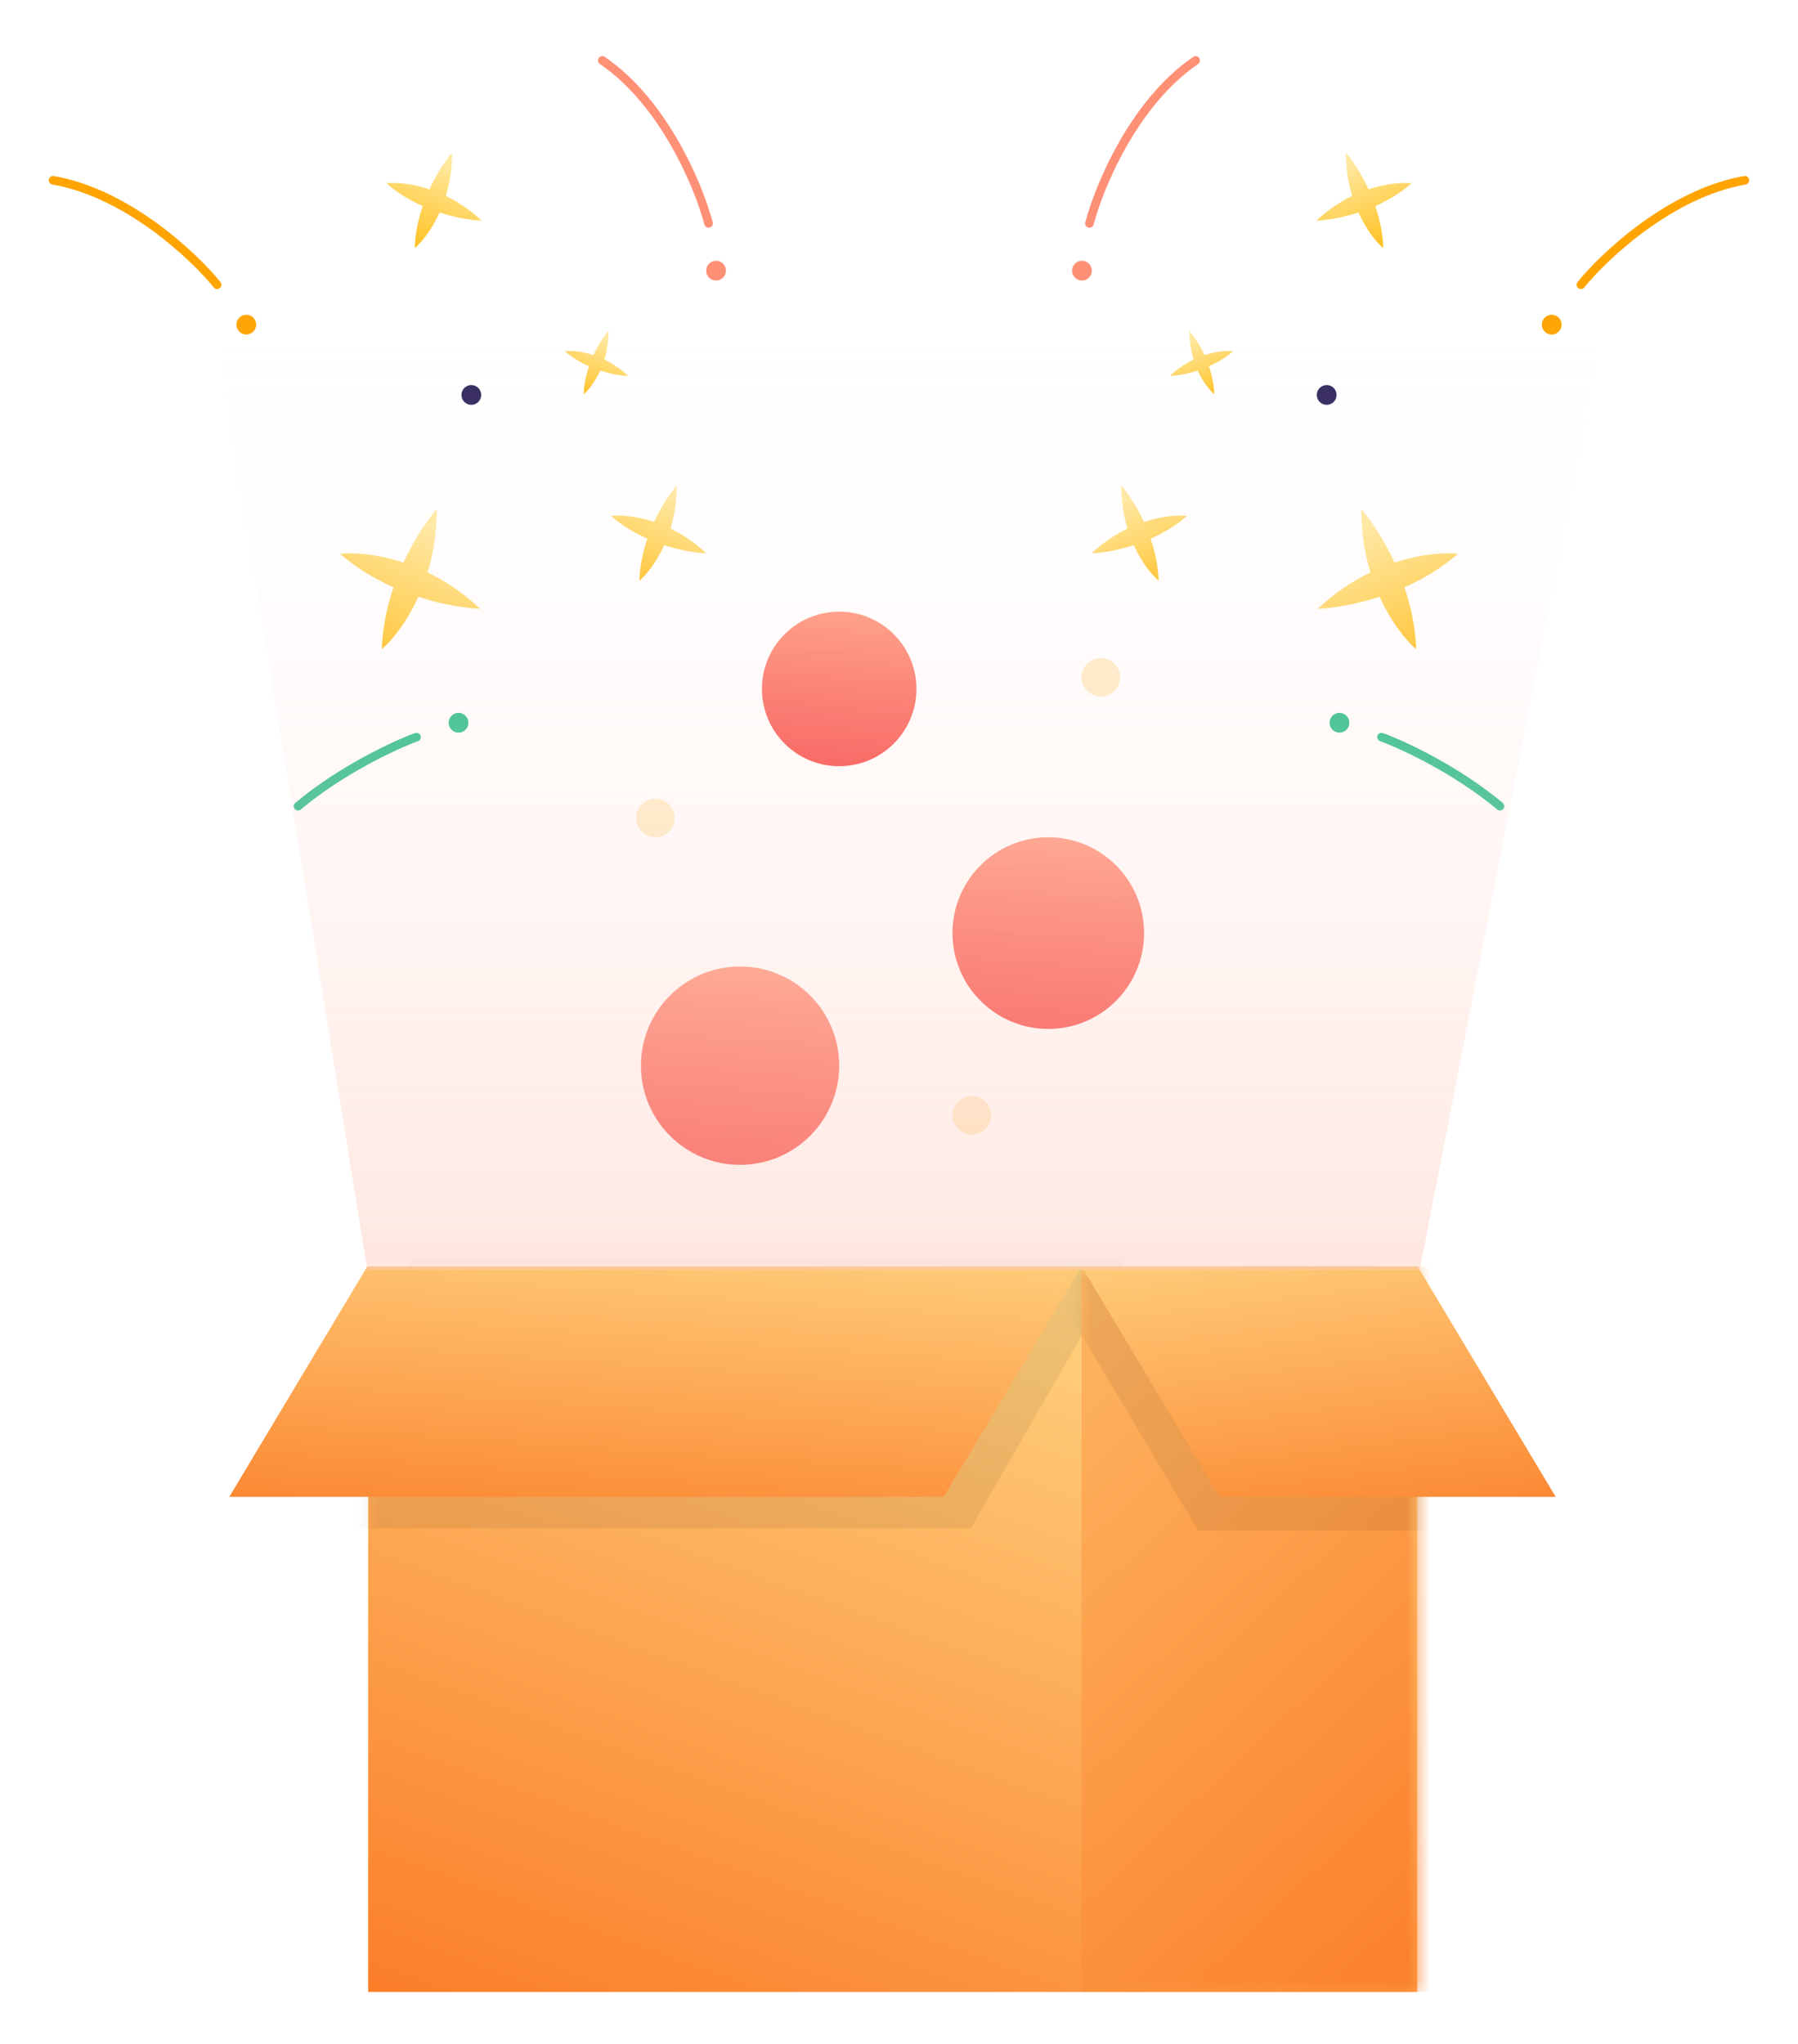 <svg xmlns="http://www.w3.org/2000/svg" width="154" height="175" viewBox="0 0 154 175" fill="none">
<g filter="url(#filter0_d_11_46)">
<path fill-rule="evenodd" clip-rule="evenodd" d="M56.025 40.687C56.681 39.262 57.451 38.154 57.959 37.57C57.969 38.947 57.757 40.183 57.428 41.257C58.44 41.745 59.491 42.428 60.495 43.37C59.721 43.347 58.386 43.16 56.893 42.674C56.205 44.191 55.335 45.238 54.765 45.726C54.804 44.449 55.072 43.225 55.45 42.122C54.383 41.649 53.302 41.015 52.339 40.176C53.084 40.089 54.444 40.162 56.025 40.687Z" fill="url(#paint0_linear_11_46)"/>
<path fill-rule="evenodd" clip-rule="evenodd" d="M50.833 26.405C51.27 25.456 51.782 24.718 52.121 24.33C52.128 25.247 51.986 26.069 51.767 26.784C52.441 27.108 53.14 27.563 53.809 28.191C53.294 28.175 52.405 28.05 51.411 27.727C50.953 28.737 50.374 29.434 49.995 29.759C50.021 28.909 50.199 28.094 50.451 27.359C49.741 27.045 49.021 26.623 48.38 26.065C48.876 26.006 49.781 26.055 50.833 26.405Z" fill="url(#paint1_linear_11_46)"/>
<path fill-rule="evenodd" clip-rule="evenodd" d="M36.783 12.207C37.439 10.781 38.209 9.674 38.717 9.09C38.727 10.467 38.515 11.703 38.186 12.777C39.197 13.264 40.248 13.948 41.253 14.89C40.479 14.867 39.144 14.679 37.651 14.193C36.963 15.71 36.093 16.758 35.523 17.246C35.562 15.969 35.83 14.745 36.208 13.641C35.141 13.169 34.06 12.535 33.097 11.696C33.842 11.609 35.202 11.682 36.783 12.207Z" fill="url(#paint2_linear_11_46)"/>
<path fill-rule="evenodd" clip-rule="evenodd" d="M34.556 44.172C35.523 42.075 36.654 40.445 37.402 39.586C37.417 41.612 37.105 43.43 36.621 45.01C38.109 45.728 39.655 46.733 41.133 48.12C39.994 48.085 38.03 47.81 35.834 47.094C34.822 49.327 33.542 50.868 32.703 51.585C32.76 49.707 33.155 47.907 33.71 46.282C32.141 45.587 30.551 44.655 29.134 43.421C30.23 43.292 32.23 43.4 34.556 44.172Z" fill="url(#paint3_linear_11_46)"/>
<circle cx="40.369" cy="29.816" r="0.847" transform="rotate(21.387 40.369 29.816)" fill="#2F235A"/>
<circle cx="61.33" cy="19.172" r="0.847" transform="rotate(21.387 61.33 19.172)" fill="#FE9076"/>
<circle cx="21.095" cy="23.796" r="0.847" transform="rotate(21.387 21.095 23.796)" fill="#FFA400"/>
<circle cx="39.272" cy="57.882" r="0.847" transform="rotate(21.387 39.272 57.882)" fill="#23BB86"/>
<path d="M60.687 15.126C59.863 11.981 56.89 4.787 51.588 1.175" stroke="#FE9076" stroke-width="0.737" stroke-linecap="round"/>
<path d="M18.596 20.381C16.547 17.857 10.868 12.533 4.548 11.434" stroke="#FFA400" stroke-width="0.737" stroke-linecap="round"/>
<path d="M35.67 59.112C33.854 59.774 29.282 61.885 25.524 65.028" stroke="#23BB86" stroke-width="0.737" stroke-linecap="round"/>
<path fill-rule="evenodd" clip-rule="evenodd" d="M97.975 40.687C97.319 39.262 96.549 38.154 96.041 37.57C96.031 38.947 96.243 40.183 96.572 41.257C95.561 41.745 94.51 42.428 93.505 43.37C94.279 43.347 95.615 43.16 97.107 42.674C97.795 44.191 98.665 45.238 99.235 45.726C99.196 44.449 98.928 43.225 98.55 42.122C99.617 41.649 100.698 41.015 101.661 40.176C100.916 40.089 99.556 40.162 97.975 40.687Z" fill="url(#paint4_linear_11_46)"/>
<path fill-rule="evenodd" clip-rule="evenodd" d="M103.167 26.405C102.73 25.456 102.217 24.718 101.879 24.33C101.872 25.247 102.014 26.069 102.233 26.784C101.559 27.108 100.86 27.563 100.191 28.191C100.706 28.175 101.595 28.05 102.589 27.727C103.047 28.737 103.626 29.434 104.005 29.759C103.979 28.909 103.801 28.094 103.549 27.359C104.259 27.045 104.979 26.623 105.62 26.065C105.124 26.006 104.219 26.055 103.167 26.405Z" fill="url(#paint5_linear_11_46)"/>
<path fill-rule="evenodd" clip-rule="evenodd" d="M117.217 12.207C116.561 10.781 115.791 9.674 115.283 9.09C115.273 10.467 115.485 11.703 115.814 12.777C114.803 13.264 113.752 13.948 112.747 14.89C113.521 14.867 114.857 14.679 116.349 14.193C117.037 15.71 117.907 16.758 118.477 17.246C118.438 15.969 118.17 14.745 117.792 13.641C118.859 13.169 119.94 12.535 120.903 11.696C120.158 11.609 118.798 11.682 117.217 12.207Z" fill="url(#paint6_linear_11_46)"/>
<path fill-rule="evenodd" clip-rule="evenodd" d="M119.444 44.172C118.477 42.075 117.346 40.445 116.598 39.586C116.583 41.612 116.895 43.43 117.379 45.01C115.891 45.728 114.345 46.733 112.867 48.12C114.006 48.085 115.97 47.81 118.166 47.094C119.179 49.327 120.458 50.868 121.297 51.585C121.24 49.707 120.845 47.907 120.29 46.282C121.859 45.587 123.449 44.655 124.866 43.421C123.77 43.292 121.77 43.4 119.444 44.172Z" fill="url(#paint7_linear_11_46)"/>
<circle r="0.847" transform="matrix(-0.931 0.365 0.365 0.931 113.631 29.816)" fill="#2F235A"/>
<circle r="0.847" transform="matrix(-0.931 0.365 0.365 0.931 92.671 19.172)" fill="#FE9076"/>
<circle r="0.847" transform="matrix(-0.931 0.365 0.365 0.931 132.906 23.796)" fill="#FFA400"/>
<circle r="0.847" transform="matrix(-0.931 0.365 0.365 0.931 114.728 57.882)" fill="#23BB86"/>
<path d="M93.314 15.126C94.137 11.981 97.11 4.787 102.412 1.175" stroke="#FE9076" stroke-width="0.737" stroke-linecap="round"/>
<path d="M135.404 20.381C137.453 17.857 143.132 12.533 149.452 11.434" stroke="#FFA400" stroke-width="0.737" stroke-linecap="round"/>
<path d="M118.33 59.112C120.146 59.774 124.718 61.885 128.476 65.028" stroke="#23BB86" stroke-width="0.737" stroke-linecap="round"/>
<rect x="31.535" y="104.439" width="89.85" height="62.11" fill="url(#paint8_linear_11_46)"/>
<mask id="mask0_11_46" style="mask-type:alpha" maskUnits="userSpaceOnUse" x="31" y="104" width="91" height="63">
<rect x="31.535" y="104.439" width="89.85" height="62.11" fill="#C4C4C4"/>
</mask>
<g mask="url(#mask0_11_46)">
<path d="M35.786 102.858L96.969 102.858L83.14 126.869L21.958 126.869L35.786 102.858Z" fill="black" fill-opacity="0.07"/>
<rect x="92.637" y="104.439" width="89.85" height="62.11" fill="url(#paint9_linear_11_46)"/>
</g>
<path d="M31.456 104.439L92.638 104.439L80.819 124.162L19.637 124.162L31.456 104.439Z" fill="url(#paint10_linear_11_46)"/>
<mask id="mask1_11_46" style="mask-type:alpha" maskUnits="userSpaceOnUse" x="92" y="104" width="30" height="63">
<rect x="92.638" y="104.439" width="28.748" height="62.11" fill="#C4C4C4"/>
</mask>
<g mask="url(#mask1_11_46)">
<path d="M117.886 104.336L89.093 104.336L102.622 127.043L131.415 127.043L117.886 104.336Z" fill="black" fill-opacity="0.07"/>
</g>
<path d="M121.431 104.439L92.638 104.439L104.456 124.162L133.249 124.162L121.431 104.439Z" fill="url(#paint11_linear_11_46)"/>
<circle cx="63.386" cy="87.241" r="8.491" fill="url(#paint12_linear_11_46)"/>
<circle cx="89.786" cy="75.891" r="8.205" fill="url(#paint13_linear_11_46)"/>
<circle cx="71.877" cy="54.985" r="6.616" fill="url(#paint14_linear_11_46)"/>
<circle cx="94.288" cy="53.987" r="1.65" fill="#FFA800" fill-opacity="0.23"/>
<circle cx="83.232" cy="91.49" r="1.65" fill="#FFA800" fill-opacity="0.23"/>
<circle cx="56.138" cy="66.037" r="1.65" fill="#FFA800" fill-opacity="0.23"/>
<path d="M121.598 104.733H31.464L17.622 19.385H138.22L121.598 104.733Z" fill="url(#paint15_linear_11_46)"/>
</g>
<defs>
<filter id="filter0_d_11_46" x="0.179" y="0.807" width="153.641" height="173.743" filterUnits="userSpaceOnUse" color-interpolation-filters="sRGB">
<feFlood flood-opacity="0" result="BackgroundImageFix"/>
<feColorMatrix in="SourceAlpha" type="matrix" values="0 0 0 0 0 0 0 0 0 0 0 0 0 0 0 0 0 0 127 0" result="hardAlpha"/>
<feOffset dy="4"/>
<feGaussianBlur stdDeviation="2"/>
<feComposite in2="hardAlpha" operator="out"/>
<feColorMatrix type="matrix" values="0 0 0 0 0 0 0 0 0 0 0 0 0 0 0 0 0 0 0.25 0"/>
<feBlend mode="normal" in2="BackgroundImageFix" result="effect1_dropShadow_11_46"/>
<feBlend mode="normal" in="SourceGraphic" in2="effect1_dropShadow_11_46" result="shape"/>
</filter>
<linearGradient id="paint0_linear_11_46" x1="57.709" y1="38.474" x2="54.71" y2="46.131" gradientUnits="userSpaceOnUse">
<stop stop-color="#FFE89E"/>
<stop offset="1" stop-color="#FFBF1A"/>
</linearGradient>
<linearGradient id="paint1_linear_11_46" x1="51.955" y1="24.931" x2="49.958" y2="30.028" gradientUnits="userSpaceOnUse">
<stop stop-color="#FFE89E"/>
<stop offset="1" stop-color="#FFBF1A"/>
</linearGradient>
<linearGradient id="paint2_linear_11_46" x1="38.467" y1="9.993" x2="35.468" y2="17.651" gradientUnits="userSpaceOnUse">
<stop stop-color="#FFE89E"/>
<stop offset="1" stop-color="#FFBF1A"/>
</linearGradient>
<linearGradient id="paint3_linear_11_46" x1="37.035" y1="40.915" x2="32.622" y2="52.182" gradientUnits="userSpaceOnUse">
<stop stop-color="#FFE89E"/>
<stop offset="1" stop-color="#FFBF1A"/>
</linearGradient>
<linearGradient id="paint4_linear_11_46" x1="96.291" y1="38.474" x2="99.29" y2="46.131" gradientUnits="userSpaceOnUse">
<stop stop-color="#FFE89E"/>
<stop offset="1" stop-color="#FFBF1A"/>
</linearGradient>
<linearGradient id="paint5_linear_11_46" x1="102.045" y1="24.931" x2="104.042" y2="30.028" gradientUnits="userSpaceOnUse">
<stop stop-color="#FFE89E"/>
<stop offset="1" stop-color="#FFBF1A"/>
</linearGradient>
<linearGradient id="paint6_linear_11_46" x1="115.533" y1="9.993" x2="118.532" y2="17.651" gradientUnits="userSpaceOnUse">
<stop stop-color="#FFE89E"/>
<stop offset="1" stop-color="#FFBF1A"/>
</linearGradient>
<linearGradient id="paint7_linear_11_46" x1="116.965" y1="40.915" x2="121.378" y2="52.182" gradientUnits="userSpaceOnUse">
<stop stop-color="#FFE89E"/>
<stop offset="1" stop-color="#FFBF1A"/>
</linearGradient>
<linearGradient id="paint8_linear_11_46" x1="61.549" y1="92.94" x2="25.739" y2="191.572" gradientUnits="userSpaceOnUse">
<stop stop-color="#FFD481"/>
<stop offset="1" stop-color="#FA620C"/>
</linearGradient>
<linearGradient id="paint9_linear_11_46" x1="46.865" y1="100.5" x2="155.545" y2="216.639" gradientUnits="userSpaceOnUse">
<stop stop-color="#FFD481"/>
<stop offset="0.833" stop-color="#FA620C"/>
</linearGradient>
<linearGradient id="paint10_linear_11_46" x1="32.715" y1="97.39" x2="29.807" y2="139.413" gradientUnits="userSpaceOnUse">
<stop stop-color="#FFD481"/>
<stop offset="1" stop-color="#FA620C"/>
</linearGradient>
<linearGradient id="paint11_linear_11_46" x1="125.974" y1="97.39" x2="131.145" y2="138.971" gradientUnits="userSpaceOnUse">
<stop stop-color="#FFD481"/>
<stop offset="1" stop-color="#FA620C"/>
</linearGradient>
<linearGradient id="paint12_linear_11_46" x1="64.029" y1="75.948" x2="62.414" y2="98.867" gradientUnits="userSpaceOnUse">
<stop stop-color="#FF9F81"/>
<stop offset="1" stop-color="#F53838"/>
</linearGradient>
<linearGradient id="paint13_linear_11_46" x1="90.408" y1="64.979" x2="88.847" y2="87.125" gradientUnits="userSpaceOnUse">
<stop stop-color="#FF9F81"/>
<stop offset="1" stop-color="#F53838"/>
</linearGradient>
<linearGradient id="paint14_linear_11_46" x1="72.378" y1="46.185" x2="71.119" y2="64.044" gradientUnits="userSpaceOnUse">
<stop stop-color="#FF9F81"/>
<stop offset="1" stop-color="#F53838"/>
</linearGradient>
<linearGradient id="paint15_linear_11_46" x1="76.93" y1="19.385" x2="76.93" y2="200.709" gradientUnits="userSpaceOnUse">
<stop stop-color="white" stop-opacity="0"/>
<stop offset="1" stop-color="#FE9277"/>
</linearGradient>
</defs>
</svg>